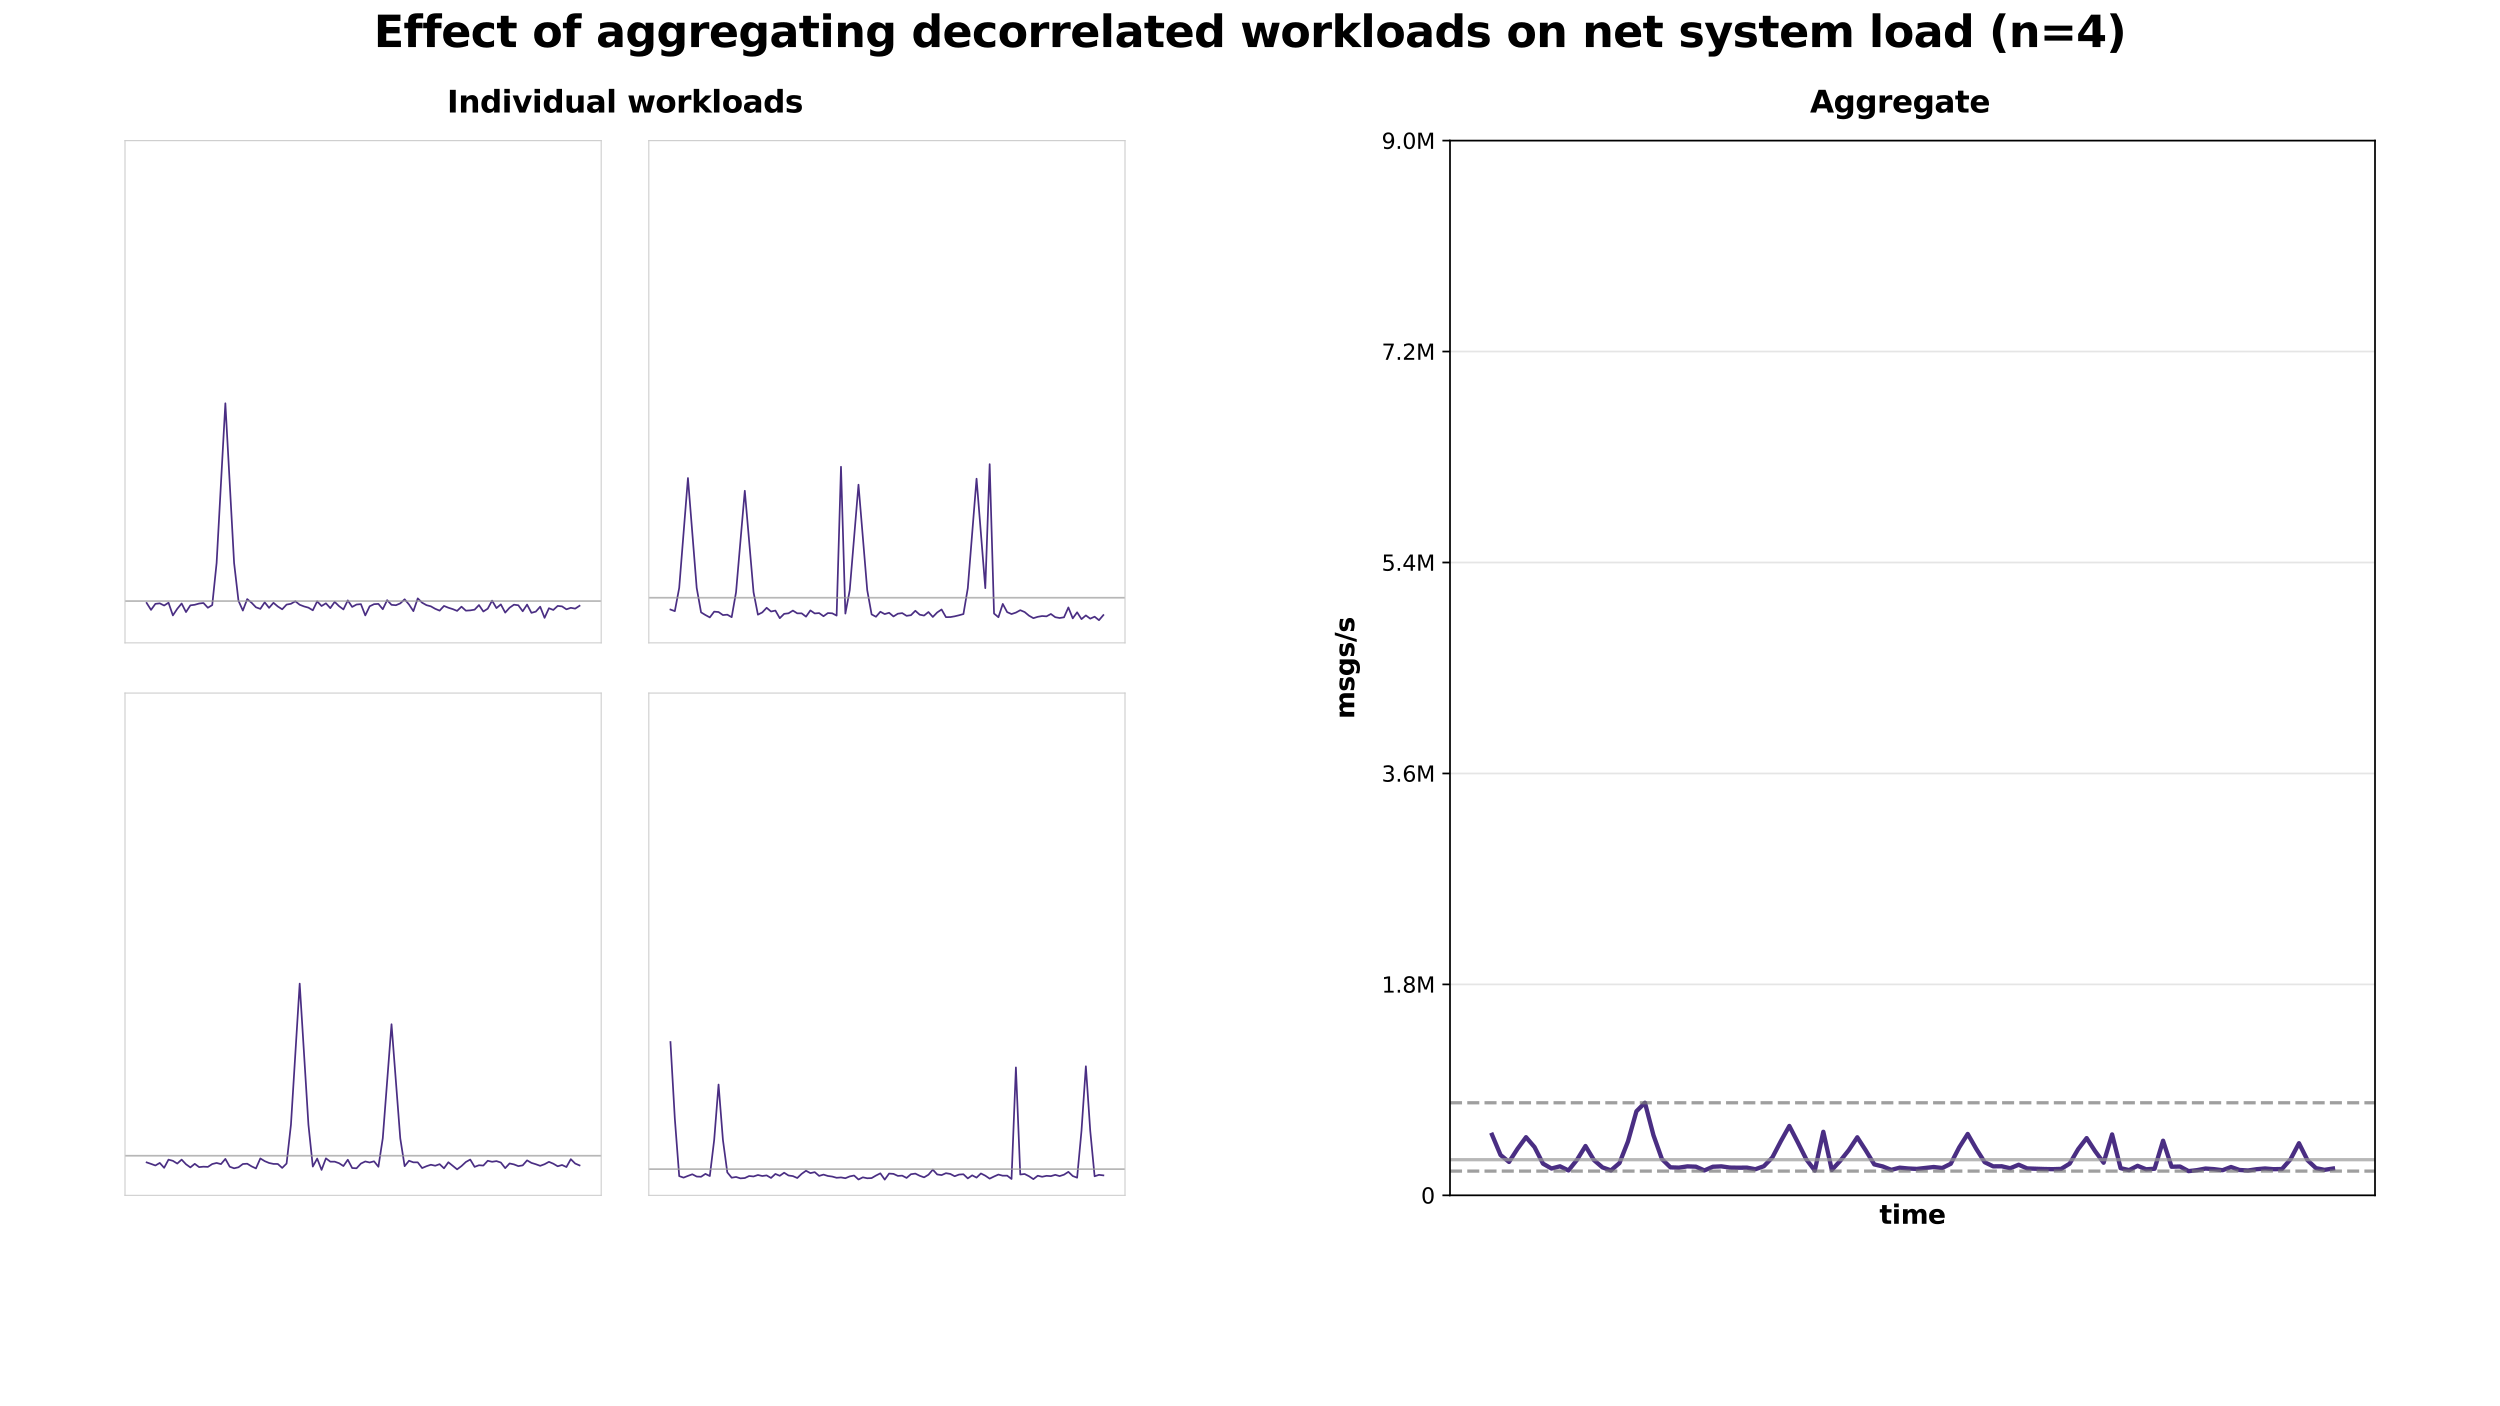 <?xml version="1.0" encoding="utf-8" standalone="no"?>
<!DOCTYPE svg PUBLIC "-//W3C//DTD SVG 1.1//EN"
  "http://www.w3.org/Graphics/SVG/1.1/DTD/svg11.dtd">
<svg xmlns:xlink="http://www.w3.org/1999/xlink" width="1152pt" height="648pt" viewBox="0 0 1152 648" xmlns="http://www.w3.org/2000/svg" version="1.1">
 <defs>
  <style type="text/css">*{stroke-linejoin: round; stroke-linecap: butt}</style>
 </defs>
 <g id="figure_1">
  <g id="patch_1">
   <path d="M 0 648 
L 1152 648 
L 1152 0 
L 0 0 
z
" style="fill: #ffffff"/>
  </g>
  <g id="axes_1">
   <g id="patch_2">
    <path d="M 57.6 296.229 
L 277.029 296.229 
L 277.029 64.8 
L 57.6 64.8 
z
" style="fill: #ffffff"/>
   </g>
   <g id="matplotlib.axis_1"/>
   <g id="matplotlib.axis_2"/>
   <g id="line2d_1">
    <path d="M 67.574 277.847 
L 69.589 281.034 
L 71.604 278.254 
L 73.619 278.019 
L 75.634 279.022 
L 77.649 277.729 
L 79.664 283.579 
L 81.679 280.548 
L 83.694 278.087 
L 85.709 282.039 
L 87.724 278.94 
L 89.739 278.678 
L 91.753 278.106 
L 93.768 277.867 
L 95.783 280.045 
L 97.798 278.823 
L 99.813 259.435 
L 101.828 222.642 
L 103.843 185.848 
L 105.858 222.642 
L 107.873 259.435 
L 109.888 276.824 
L 111.903 281.348 
L 113.918 276.065 
L 115.933 277.75 
L 117.948 279.842 
L 119.963 280.57 
L 121.978 277.538 
L 123.993 280.095 
L 126.008 277.765 
L 128.023 279.474 
L 130.038 280.765 
L 132.053 278.599 
L 134.068 278.227 
L 136.082 277.065 
L 138.097 278.67 
L 140.112 279.446 
L 142.127 280.008 
L 144.142 281.224 
L 146.157 277.111 
L 148.172 279.246 
L 150.187 278.006 
L 152.202 280.223 
L 154.217 277.345 
L 156.232 279.314 
L 158.247 280.814 
L 160.262 276.667 
L 162.277 279.667 
L 164.292 278.567 
L 166.307 278.377 
L 168.322 283.573 
L 170.337 279.38 
L 172.352 278.407 
L 174.367 278.27 
L 176.382 280.726 
L 178.397 276.552 
L 180.411 278.708 
L 182.426 278.887 
L 184.441 278.044 
L 186.456 276.158 
L 188.471 278.566 
L 190.486 281.613 
L 192.501 275.74 
L 194.516 277.725 
L 196.531 278.86 
L 198.546 279.401 
L 200.561 280.548 
L 202.576 281.377 
L 204.591 279.213 
L 206.606 280.035 
L 208.621 280.676 
L 210.636 281.495 
L 212.651 279.56 
L 214.666 281.389 
L 216.681 281.258 
L 218.696 280.93 
L 220.711 278.812 
L 222.726 281.778 
L 224.74 280.479 
L 226.755 276.777 
L 228.77 280.204 
L 230.785 278.508 
L 232.8 282.282 
L 234.815 280.038 
L 236.83 278.634 
L 238.845 278.91 
L 240.86 281.666 
L 242.875 278.598 
L 244.89 282.395 
L 246.905 281.833 
L 248.92 279.56 
L 250.935 284.703 
L 252.95 280.27 
L 254.965 281.062 
L 256.98 279.208 
L 258.995 279.422 
L 261.01 280.781 
L 263.025 280.079 
L 265.04 280.458 
L 267.055 279.139 
" clip-path="url(#p7510a9f391)" style="fill: none; stroke: #4a2e83; stroke-width: 0.8; stroke-linecap: square"/>
   </g>
   <g id="line2d_2">
    <path d="M 57.6 276.979 
L 277.029 276.979 
" clip-path="url(#p7510a9f391)" style="fill: none; stroke: #999999; stroke-opacity: 0.7; stroke-width: 0.8; stroke-linecap: square"/>
   </g>
   <g id="patch_3">
    <path d="M 57.6 296.229 
L 57.6 64.8 
" style="fill: none; stroke: #cccccc; stroke-width: 0.5; stroke-linejoin: miter; stroke-linecap: square"/>
   </g>
   <g id="patch_4">
    <path d="M 277.029 296.229 
L 277.029 64.8 
" style="fill: none; stroke: #cccccc; stroke-width: 0.5; stroke-linejoin: miter; stroke-linecap: square"/>
   </g>
   <g id="patch_5">
    <path d="M 57.6 296.229 
L 277.029 296.229 
" style="fill: none; stroke: #cccccc; stroke-width: 0.5; stroke-linejoin: miter; stroke-linecap: square"/>
   </g>
   <g id="patch_6">
    <path d="M 57.6 64.8 
L 277.029 64.8 
" style="fill: none; stroke: #cccccc; stroke-width: 0.5; stroke-linejoin: miter; stroke-linecap: square"/>
   </g>
  </g>
  <g id="axes_2">
   <g id="patch_7">
    <path d="M 298.971 296.229 
L 518.4 296.229 
L 518.4 64.8 
L 298.971 64.8 
z
" style="fill: #ffffff"/>
   </g>
   <g id="matplotlib.axis_3"/>
   <g id="matplotlib.axis_4"/>
   <g id="line2d_3">
    <path d="M 308.945 280.88 
L 310.96 281.616 
L 312.975 270.916 
L 314.99 245.604 
L 317.005 220.291 
L 319.02 245.604 
L 321.035 270.916 
L 323.05 282.176 
L 325.065 283.407 
L 327.08 284.498 
L 329.095 281.842 
L 331.11 282.023 
L 333.125 283.423 
L 335.14 283.244 
L 337.155 284.392 
L 339.17 272.874 
L 341.185 249.519 
L 343.2 226.164 
L 345.215 249.519 
L 347.23 272.874 
L 349.245 283.239 
L 351.26 282.197 
L 353.274 280.069 
L 355.289 281.785 
L 357.304 281.355 
L 359.319 284.859 
L 361.334 282.861 
L 363.349 282.608 
L 365.364 281.357 
L 367.379 282.629 
L 369.394 282.613 
L 371.409 284.152 
L 373.424 281.28 
L 375.439 282.675 
L 377.454 282.501 
L 379.469 283.952 
L 381.484 282.495 
L 383.499 282.61 
L 385.514 283.662 
L 387.529 215.101 
L 389.544 282.735 
L 391.559 271.936 
L 393.574 247.643 
L 395.589 223.35 
L 397.603 247.643 
L 399.618 271.936 
L 401.633 283.111 
L 403.648 284.201 
L 405.663 281.887 
L 407.678 282.974 
L 409.693 282.358 
L 411.708 284.055 
L 413.723 282.794 
L 415.738 282.517 
L 417.753 283.777 
L 419.768 283.475 
L 421.783 281.441 
L 423.798 283.241 
L 425.813 283.652 
L 427.828 282.021 
L 429.843 284.284 
L 431.858 282.218 
L 433.873 280.85 
L 435.888 284.37 
L 437.903 284.354 
L 439.918 283.998 
L 441.932 283.512 
L 443.947 282.955 
L 445.962 271.018 
L 447.977 245.808 
L 449.992 220.598 
L 452.007 245.808 
L 454.022 271.018 
L 456.037 213.897 
L 458.052 282.719 
L 460.067 284.414 
L 462.082 278.291 
L 464.097 282.066 
L 466.112 282.952 
L 468.127 282.277 
L 470.142 281.175 
L 472.157 282.032 
L 474.172 283.704 
L 476.187 284.854 
L 478.202 284.223 
L 480.217 283.869 
L 482.232 284.007 
L 484.247 282.926 
L 486.261 284.404 
L 488.276 284.775 
L 490.291 284.459 
L 492.306 279.913 
L 494.321 284.938 
L 496.336 282.155 
L 498.351 285.284 
L 500.366 283.589 
L 502.381 285.075 
L 504.396 284.166 
L 506.411 285.783 
L 508.426 283.431 
" clip-path="url(#p32a266d77d)" style="fill: none; stroke: #4a2e83; stroke-width: 0.8; stroke-linecap: square"/>
   </g>
   <g id="line2d_4">
    <path d="M 298.971 275.447 
L 518.4 275.447 
" clip-path="url(#p32a266d77d)" style="fill: none; stroke: #999999; stroke-opacity: 0.7; stroke-width: 0.8; stroke-linecap: square"/>
   </g>
   <g id="patch_8">
    <path d="M 298.971 296.229 
L 298.971 64.8 
" style="fill: none; stroke: #cccccc; stroke-width: 0.5; stroke-linejoin: miter; stroke-linecap: square"/>
   </g>
   <g id="patch_9">
    <path d="M 518.4 296.229 
L 518.4 64.8 
" style="fill: none; stroke: #cccccc; stroke-width: 0.5; stroke-linejoin: miter; stroke-linecap: square"/>
   </g>
   <g id="patch_10">
    <path d="M 298.971 296.229 
L 518.4 296.229 
" style="fill: none; stroke: #cccccc; stroke-width: 0.5; stroke-linejoin: miter; stroke-linecap: square"/>
   </g>
   <g id="patch_11">
    <path d="M 298.971 64.8 
L 518.4 64.8 
" style="fill: none; stroke: #cccccc; stroke-width: 0.5; stroke-linejoin: miter; stroke-linecap: square"/>
   </g>
  </g>
  <g id="axes_3">
   <g id="patch_12">
    <path d="M 57.6 550.8 
L 277.029 550.8 
L 277.029 319.371 
L 57.6 319.371 
z
" style="fill: #ffffff"/>
   </g>
   <g id="matplotlib.axis_5"/>
   <g id="matplotlib.axis_6"/>
   <g id="line2d_5">
    <path d="M 67.574 535.629 
L 69.589 536.319 
L 71.604 537.057 
L 73.619 535.877 
L 75.634 538.128 
L 77.649 534.362 
L 79.664 534.911 
L 81.679 536.174 
L 83.694 534.357 
L 85.709 536.49 
L 87.724 537.935 
L 89.739 536.293 
L 91.753 537.807 
L 93.768 537.602 
L 95.783 537.701 
L 97.798 536.389 
L 99.813 535.891 
L 101.828 536.422 
L 103.843 534.023 
L 105.858 537.611 
L 107.873 538.356 
L 109.888 537.878 
L 111.903 536.384 
L 113.918 536.237 
L 115.933 537.466 
L 117.948 538.403 
L 119.963 533.812 
L 121.978 535.051 
L 123.993 535.897 
L 126.008 536.329 
L 128.023 536.364 
L 130.038 538.173 
L 132.053 536.157 
L 134.068 518.287 
L 136.082 485.774 
L 138.097 453.261 
L 140.112 485.774 
L 142.127 518.287 
L 144.142 537.545 
L 146.157 533.886 
L 148.172 539.074 
L 150.187 533.766 
L 152.202 535.29 
L 154.217 535.286 
L 156.232 536.006 
L 158.247 537.308 
L 160.262 534.408 
L 162.277 538.219 
L 164.292 538.355 
L 166.307 536.169 
L 168.322 535.199 
L 170.337 535.678 
L 172.352 535.126 
L 174.367 537.64 
L 176.382 524.526 
L 178.397 498.252 
L 180.411 471.978 
L 182.426 498.252 
L 184.441 524.526 
L 186.456 537.376 
L 188.471 534.863 
L 190.486 535.607 
L 192.501 535.612 
L 194.516 538.24 
L 196.531 537.387 
L 198.546 536.709 
L 200.561 537.165 
L 202.576 536.445 
L 204.591 538.349 
L 206.606 535.573 
L 208.621 537.198 
L 210.636 538.833 
L 212.651 537.328 
L 214.666 535.445 
L 216.681 534.326 
L 218.696 537.692 
L 220.711 536.944 
L 222.726 537.085 
L 224.74 534.88 
L 226.755 535.351 
L 228.77 535.04 
L 230.785 535.691 
L 232.8 538.276 
L 234.815 536.115 
L 236.83 536.557 
L 238.845 537.343 
L 240.86 537.001 
L 242.875 534.688 
L 244.89 535.859 
L 246.905 536.479 
L 248.92 537.212 
L 250.935 536.465 
L 252.95 535.372 
L 254.965 536.231 
L 256.98 537.42 
L 258.995 536.827 
L 261.01 537.767 
L 263.025 534.155 
L 265.04 536.156 
L 267.055 537.018 
" clip-path="url(#p48e04f49b0)" style="fill: none; stroke: #4a2e83; stroke-width: 0.8; stroke-linecap: square"/>
   </g>
   <g id="line2d_6">
    <path d="M 57.6 532.574 
L 277.029 532.574 
" clip-path="url(#p48e04f49b0)" style="fill: none; stroke: #999999; stroke-opacity: 0.7; stroke-width: 0.8; stroke-linecap: square"/>
   </g>
   <g id="patch_13">
    <path d="M 57.6 550.8 
L 57.6 319.371 
" style="fill: none; stroke: #cccccc; stroke-width: 0.5; stroke-linejoin: miter; stroke-linecap: square"/>
   </g>
   <g id="patch_14">
    <path d="M 277.029 550.8 
L 277.029 319.371 
" style="fill: none; stroke: #cccccc; stroke-width: 0.5; stroke-linejoin: miter; stroke-linecap: square"/>
   </g>
   <g id="patch_15">
    <path d="M 57.6 550.8 
L 277.029 550.8 
" style="fill: none; stroke: #cccccc; stroke-width: 0.5; stroke-linejoin: miter; stroke-linecap: square"/>
   </g>
   <g id="patch_16">
    <path d="M 57.6 319.371 
L 277.029 319.371 
" style="fill: none; stroke: #cccccc; stroke-width: 0.5; stroke-linejoin: miter; stroke-linecap: square"/>
   </g>
  </g>
  <g id="axes_4">
   <g id="patch_17">
    <path d="M 298.971 550.8 
L 518.4 550.8 
L 518.4 319.371 
L 298.971 319.371 
z
" style="fill: #ffffff"/>
   </g>
   <g id="matplotlib.axis_7"/>
   <g id="matplotlib.axis_8"/>
   <g id="line2d_7">
    <path d="M 308.945 480.176 
L 310.96 515.488 
L 312.975 541.942 
L 314.99 542.648 
L 317.005 541.848 
L 319.02 541.106 
L 321.035 542.152 
L 323.05 542.246 
L 325.065 540.924 
L 327.08 541.912 
L 329.095 525.28 
L 331.11 499.761 
L 333.125 525.28 
L 335.14 540.228 
L 337.155 542.683 
L 339.17 542.347 
L 341.185 542.985 
L 343.2 542.841 
L 345.215 541.904 
L 347.23 542.114 
L 349.245 541.441 
L 351.26 541.903 
L 353.274 541.628 
L 355.289 542.791 
L 357.304 540.947 
L 359.319 541.807 
L 361.334 540.383 
L 363.349 541.667 
L 365.364 541.943 
L 367.379 542.834 
L 369.394 540.912 
L 371.409 539.48 
L 373.424 540.574 
L 375.439 540.121 
L 377.454 541.856 
L 379.469 541.254 
L 381.484 541.884 
L 383.499 542.163 
L 385.514 542.722 
L 387.529 542.556 
L 389.544 542.921 
L 391.559 542.088 
L 393.574 541.676 
L 395.589 543.519 
L 397.603 542.511 
L 399.618 542.941 
L 401.633 542.862 
L 403.648 541.692 
L 405.663 540.673 
L 407.678 543.561 
L 409.693 540.782 
L 411.708 540.921 
L 413.723 541.847 
L 415.738 541.737 
L 417.753 542.791 
L 419.768 541.079 
L 421.783 540.799 
L 423.798 541.796 
L 425.813 542.524 
L 427.828 541.317 
L 429.843 538.977 
L 431.858 541.18 
L 433.873 541.488 
L 435.888 540.606 
L 437.903 540.952 
L 439.918 542.01 
L 441.932 541.236 
L 443.947 541.101 
L 445.962 543.004 
L 447.977 541.594 
L 449.992 542.644 
L 452.007 540.732 
L 454.022 541.751 
L 456.037 543.115 
L 458.052 542.132 
L 460.067 541.234 
L 462.082 541.764 
L 464.097 541.73 
L 466.112 543.269 
L 468.127 491.88 
L 470.142 541.204 
L 472.157 540.98 
L 474.172 542.008 
L 476.187 543.341 
L 478.202 541.766 
L 480.217 542.258 
L 482.232 541.82 
L 484.247 541.969 
L 486.261 541.364 
L 488.276 541.948 
L 490.291 541.293 
L 492.306 539.983 
L 494.321 541.909 
L 496.336 542.679 
L 498.351 521.077 
L 500.366 491.354 
L 502.381 521.077 
L 504.396 542.021 
L 506.411 541.372 
L 508.426 541.61 
" clip-path="url(#p1dac3d213d)" style="fill: none; stroke: #4a2e83; stroke-width: 0.8; stroke-linecap: square"/>
   </g>
   <g id="line2d_8">
    <path d="M 298.971 538.722 
L 518.4 538.722 
" clip-path="url(#p1dac3d213d)" style="fill: none; stroke: #999999; stroke-opacity: 0.7; stroke-width: 0.8; stroke-linecap: square"/>
   </g>
   <g id="patch_18">
    <path d="M 298.971 550.8 
L 298.971 319.371 
" style="fill: none; stroke: #cccccc; stroke-width: 0.5; stroke-linejoin: miter; stroke-linecap: square"/>
   </g>
   <g id="patch_19">
    <path d="M 518.4 550.8 
L 518.4 319.371 
" style="fill: none; stroke: #cccccc; stroke-width: 0.5; stroke-linejoin: miter; stroke-linecap: square"/>
   </g>
   <g id="patch_20">
    <path d="M 298.971 550.8 
L 518.4 550.8 
" style="fill: none; stroke: #cccccc; stroke-width: 0.5; stroke-linejoin: miter; stroke-linecap: square"/>
   </g>
   <g id="patch_21">
    <path d="M 298.971 319.371 
L 518.4 319.371 
" style="fill: none; stroke: #cccccc; stroke-width: 0.5; stroke-linejoin: miter; stroke-linecap: square"/>
   </g>
  </g>
  <g id="axes_5">
   <g id="patch_22">
    <path d="M 668.16 550.8 
L 1094.4 550.8 
L 1094.4 64.8 
L 668.16 64.8 
z
" style="fill: #ffffff"/>
   </g>
   <g id="matplotlib.axis_9">
    <g id="text_1">
     <!-- time -->
     <g transform="translate(866.033 563.918) scale(0.12 -0.12)">
      <defs>
       <path id="DejaVuSans-Bold-74" d="M 1759 4494 
L 1759 3500 
L 2913 3500 
L 2913 2700 
L 1759 2700 
L 1759 1216 
Q 1759 972 1856 886 
Q 1953 800 2241 800 
L 2816 800 
L 2816 0 
L 1856 0 
Q 1194 0 917 276 
Q 641 553 641 1216 
L 641 2700 
L 84 2700 
L 84 3500 
L 641 3500 
L 641 4494 
L 1759 4494 
z
" transform="scale(0.016)"/>
       <path id="DejaVuSans-Bold-69" d="M 538 3500 
L 1656 3500 
L 1656 0 
L 538 0 
L 538 3500 
z
M 538 4863 
L 1656 4863 
L 1656 3950 
L 538 3950 
L 538 4863 
z
" transform="scale(0.016)"/>
       <path id="DejaVuSans-Bold-6d" d="M 3781 2919 
Q 3994 3244 4286 3414 
Q 4578 3584 4928 3584 
Q 5531 3584 5847 3212 
Q 6163 2841 6163 2131 
L 6163 0 
L 5038 0 
L 5038 1825 
Q 5041 1866 5042 1909 
Q 5044 1953 5044 2034 
Q 5044 2406 4934 2573 
Q 4825 2741 4581 2741 
Q 4263 2741 4089 2478 
Q 3916 2216 3909 1719 
L 3909 0 
L 2784 0 
L 2784 1825 
Q 2784 2406 2684 2573 
Q 2584 2741 2328 2741 
Q 2006 2741 1831 2477 
Q 1656 2213 1656 1722 
L 1656 0 
L 531 0 
L 531 3500 
L 1656 3500 
L 1656 2988 
Q 1863 3284 2130 3434 
Q 2397 3584 2719 3584 
Q 3081 3584 3359 3409 
Q 3638 3234 3781 2919 
z
" transform="scale(0.016)"/>
       <path id="DejaVuSans-Bold-65" d="M 4031 1759 
L 4031 1441 
L 1416 1441 
Q 1456 1047 1700 850 
Q 1944 653 2381 653 
Q 2734 653 3104 758 
Q 3475 863 3866 1075 
L 3866 213 
Q 3469 63 3072 -14 
Q 2675 -91 2278 -91 
Q 1328 -91 801 392 
Q 275 875 275 1747 
Q 275 2603 792 3093 
Q 1309 3584 2216 3584 
Q 3041 3584 3536 3087 
Q 4031 2591 4031 1759 
z
M 2881 2131 
Q 2881 2450 2695 2645 
Q 2509 2841 2209 2841 
Q 1884 2841 1681 2658 
Q 1478 2475 1428 2131 
L 2881 2131 
z
" transform="scale(0.016)"/>
      </defs>
      <use xlink:href="#DejaVuSans-Bold-74"/>
      <use xlink:href="#DejaVuSans-Bold-69" transform="translate(47.803 0)"/>
      <use xlink:href="#DejaVuSans-Bold-6d" transform="translate(82.08 0)"/>
      <use xlink:href="#DejaVuSans-Bold-65" transform="translate(186.279 0)"/>
     </g>
    </g>
   </g>
   <g id="matplotlib.axis_10">
    <g id="ytick_1">
     <g id="line2d_9">
      <path d="M 668.16 550.8 
L 1094.4 550.8 
" clip-path="url(#pe2b66697f1)" style="fill: none; stroke: #cccccc; stroke-opacity: 0.5; stroke-width: 0.8; stroke-linecap: square"/>
     </g>
     <g id="line2d_10">
      <defs>
       <path id="m1570827434" d="M 0 0 
L -3.5 0 
" style="stroke: #000000; stroke-width: 0.8"/>
      </defs>
      <g>
       <use xlink:href="#m1570827434" x="668.16" y="550.8" style="stroke: #000000; stroke-width: 0.8"/>
      </g>
     </g>
     <g id="text_2">
      <!-- 0 -->
      <g transform="translate(654.798 554.599) scale(0.1 -0.1)">
       <defs>
        <path id="DejaVuSans-30" d="M 2034 4250 
Q 1547 4250 1301 3770 
Q 1056 3291 1056 2328 
Q 1056 1369 1301 889 
Q 1547 409 2034 409 
Q 2525 409 2770 889 
Q 3016 1369 3016 2328 
Q 3016 3291 2770 3770 
Q 2525 4250 2034 4250 
z
M 2034 4750 
Q 2819 4750 3233 4129 
Q 3647 3509 3647 2328 
Q 3647 1150 3233 529 
Q 2819 -91 2034 -91 
Q 1250 -91 836 529 
Q 422 1150 422 2328 
Q 422 3509 836 4129 
Q 1250 4750 2034 4750 
z
" transform="scale(0.016)"/>
       </defs>
       <use xlink:href="#DejaVuSans-30"/>
      </g>
     </g>
    </g>
    <g id="ytick_2">
     <g id="line2d_11">
      <path d="M 668.16 453.6 
L 1094.4 453.6 
" clip-path="url(#pe2b66697f1)" style="fill: none; stroke: #cccccc; stroke-opacity: 0.5; stroke-width: 0.8; stroke-linecap: square"/>
     </g>
     <g id="line2d_12">
      <g>
       <use xlink:href="#m1570827434" x="668.16" y="453.6" style="stroke: #000000; stroke-width: 0.8"/>
      </g>
     </g>
     <g id="text_3">
      <!-- 1.8M -->
      <g transform="translate(636.629 457.399) scale(0.1 -0.1)">
       <defs>
        <path id="DejaVuSans-31" d="M 794 531 
L 1825 531 
L 1825 4091 
L 703 3866 
L 703 4441 
L 1819 4666 
L 2450 4666 
L 2450 531 
L 3481 531 
L 3481 0 
L 794 0 
L 794 531 
z
" transform="scale(0.016)"/>
        <path id="DejaVuSans-2e" d="M 684 794 
L 1344 794 
L 1344 0 
L 684 0 
L 684 794 
z
" transform="scale(0.016)"/>
        <path id="DejaVuSans-38" d="M 2034 2216 
Q 1584 2216 1326 1975 
Q 1069 1734 1069 1313 
Q 1069 891 1326 650 
Q 1584 409 2034 409 
Q 2484 409 2743 651 
Q 3003 894 3003 1313 
Q 3003 1734 2745 1975 
Q 2488 2216 2034 2216 
z
M 1403 2484 
Q 997 2584 770 2862 
Q 544 3141 544 3541 
Q 544 4100 942 4425 
Q 1341 4750 2034 4750 
Q 2731 4750 3128 4425 
Q 3525 4100 3525 3541 
Q 3525 3141 3298 2862 
Q 3072 2584 2669 2484 
Q 3125 2378 3379 2068 
Q 3634 1759 3634 1313 
Q 3634 634 3220 271 
Q 2806 -91 2034 -91 
Q 1263 -91 848 271 
Q 434 634 434 1313 
Q 434 1759 690 2068 
Q 947 2378 1403 2484 
z
M 1172 3481 
Q 1172 3119 1398 2916 
Q 1625 2713 2034 2713 
Q 2441 2713 2670 2916 
Q 2900 3119 2900 3481 
Q 2900 3844 2670 4047 
Q 2441 4250 2034 4250 
Q 1625 4250 1398 4047 
Q 1172 3844 1172 3481 
z
" transform="scale(0.016)"/>
        <path id="DejaVuSans-4d" d="M 628 4666 
L 1569 4666 
L 2759 1491 
L 3956 4666 
L 4897 4666 
L 4897 0 
L 4281 0 
L 4281 4097 
L 3078 897 
L 2444 897 
L 1241 4097 
L 1241 0 
L 628 0 
L 628 4666 
z
" transform="scale(0.016)"/>
       </defs>
       <use xlink:href="#DejaVuSans-31"/>
       <use xlink:href="#DejaVuSans-2e" transform="translate(63.623 0)"/>
       <use xlink:href="#DejaVuSans-38" transform="translate(95.41 0)"/>
       <use xlink:href="#DejaVuSans-4d" transform="translate(159.033 0)"/>
      </g>
     </g>
    </g>
    <g id="ytick_3">
     <g id="line2d_13">
      <path d="M 668.16 356.4 
L 1094.4 356.4 
" clip-path="url(#pe2b66697f1)" style="fill: none; stroke: #cccccc; stroke-opacity: 0.5; stroke-width: 0.8; stroke-linecap: square"/>
     </g>
     <g id="line2d_14">
      <g>
       <use xlink:href="#m1570827434" x="668.16" y="356.4" style="stroke: #000000; stroke-width: 0.8"/>
      </g>
     </g>
     <g id="text_4">
      <!-- 3.6M -->
      <g transform="translate(636.629 360.199) scale(0.1 -0.1)">
       <defs>
        <path id="DejaVuSans-33" d="M 2597 2516 
Q 3050 2419 3304 2112 
Q 3559 1806 3559 1356 
Q 3559 666 3084 287 
Q 2609 -91 1734 -91 
Q 1441 -91 1130 -33 
Q 819 25 488 141 
L 488 750 
Q 750 597 1062 519 
Q 1375 441 1716 441 
Q 2309 441 2620 675 
Q 2931 909 2931 1356 
Q 2931 1769 2642 2001 
Q 2353 2234 1838 2234 
L 1294 2234 
L 1294 2753 
L 1863 2753 
Q 2328 2753 2575 2939 
Q 2822 3125 2822 3475 
Q 2822 3834 2567 4026 
Q 2313 4219 1838 4219 
Q 1578 4219 1281 4162 
Q 984 4106 628 3988 
L 628 4550 
Q 988 4650 1302 4700 
Q 1616 4750 1894 4750 
Q 2613 4750 3031 4423 
Q 3450 4097 3450 3541 
Q 3450 3153 3228 2886 
Q 3006 2619 2597 2516 
z
" transform="scale(0.016)"/>
        <path id="DejaVuSans-36" d="M 2113 2584 
Q 1688 2584 1439 2293 
Q 1191 2003 1191 1497 
Q 1191 994 1439 701 
Q 1688 409 2113 409 
Q 2538 409 2786 701 
Q 3034 994 3034 1497 
Q 3034 2003 2786 2293 
Q 2538 2584 2113 2584 
z
M 3366 4563 
L 3366 3988 
Q 3128 4100 2886 4159 
Q 2644 4219 2406 4219 
Q 1781 4219 1451 3797 
Q 1122 3375 1075 2522 
Q 1259 2794 1537 2939 
Q 1816 3084 2150 3084 
Q 2853 3084 3261 2657 
Q 3669 2231 3669 1497 
Q 3669 778 3244 343 
Q 2819 -91 2113 -91 
Q 1303 -91 875 529 
Q 447 1150 447 2328 
Q 447 3434 972 4092 
Q 1497 4750 2381 4750 
Q 2619 4750 2861 4703 
Q 3103 4656 3366 4563 
z
" transform="scale(0.016)"/>
       </defs>
       <use xlink:href="#DejaVuSans-33"/>
       <use xlink:href="#DejaVuSans-2e" transform="translate(63.623 0)"/>
       <use xlink:href="#DejaVuSans-36" transform="translate(95.41 0)"/>
       <use xlink:href="#DejaVuSans-4d" transform="translate(159.033 0)"/>
      </g>
     </g>
    </g>
    <g id="ytick_4">
     <g id="line2d_15">
      <path d="M 668.16 259.2 
L 1094.4 259.2 
" clip-path="url(#pe2b66697f1)" style="fill: none; stroke: #cccccc; stroke-opacity: 0.5; stroke-width: 0.8; stroke-linecap: square"/>
     </g>
     <g id="line2d_16">
      <g>
       <use xlink:href="#m1570827434" x="668.16" y="259.2" style="stroke: #000000; stroke-width: 0.8"/>
      </g>
     </g>
     <g id="text_5">
      <!-- 5.4M -->
      <g transform="translate(636.629 262.999) scale(0.1 -0.1)">
       <defs>
        <path id="DejaVuSans-35" d="M 691 4666 
L 3169 4666 
L 3169 4134 
L 1269 4134 
L 1269 2991 
Q 1406 3038 1543 3061 
Q 1681 3084 1819 3084 
Q 2600 3084 3056 2656 
Q 3513 2228 3513 1497 
Q 3513 744 3044 326 
Q 2575 -91 1722 -91 
Q 1428 -91 1123 -41 
Q 819 9 494 109 
L 494 744 
Q 775 591 1075 516 
Q 1375 441 1709 441 
Q 2250 441 2565 725 
Q 2881 1009 2881 1497 
Q 2881 1984 2565 2268 
Q 2250 2553 1709 2553 
Q 1456 2553 1204 2497 
Q 953 2441 691 2322 
L 691 4666 
z
" transform="scale(0.016)"/>
        <path id="DejaVuSans-34" d="M 2419 4116 
L 825 1625 
L 2419 1625 
L 2419 4116 
z
M 2253 4666 
L 3047 4666 
L 3047 1625 
L 3713 1625 
L 3713 1100 
L 3047 1100 
L 3047 0 
L 2419 0 
L 2419 1100 
L 313 1100 
L 313 1709 
L 2253 4666 
z
" transform="scale(0.016)"/>
       </defs>
       <use xlink:href="#DejaVuSans-35"/>
       <use xlink:href="#DejaVuSans-2e" transform="translate(63.623 0)"/>
       <use xlink:href="#DejaVuSans-34" transform="translate(95.41 0)"/>
       <use xlink:href="#DejaVuSans-4d" transform="translate(159.033 0)"/>
      </g>
     </g>
    </g>
    <g id="ytick_5">
     <g id="line2d_17">
      <path d="M 668.16 162 
L 1094.4 162 
" clip-path="url(#pe2b66697f1)" style="fill: none; stroke: #cccccc; stroke-opacity: 0.5; stroke-width: 0.8; stroke-linecap: square"/>
     </g>
     <g id="line2d_18">
      <g>
       <use xlink:href="#m1570827434" x="668.16" y="162" style="stroke: #000000; stroke-width: 0.8"/>
      </g>
     </g>
     <g id="text_6">
      <!-- 7.2M -->
      <g transform="translate(636.629 165.799) scale(0.1 -0.1)">
       <defs>
        <path id="DejaVuSans-37" d="M 525 4666 
L 3525 4666 
L 3525 4397 
L 1831 0 
L 1172 0 
L 2766 4134 
L 525 4134 
L 525 4666 
z
" transform="scale(0.016)"/>
        <path id="DejaVuSans-32" d="M 1228 531 
L 3431 531 
L 3431 0 
L 469 0 
L 469 531 
Q 828 903 1448 1529 
Q 2069 2156 2228 2338 
Q 2531 2678 2651 2914 
Q 2772 3150 2772 3378 
Q 2772 3750 2511 3984 
Q 2250 4219 1831 4219 
Q 1534 4219 1204 4116 
Q 875 4013 500 3803 
L 500 4441 
Q 881 4594 1212 4672 
Q 1544 4750 1819 4750 
Q 2544 4750 2975 4387 
Q 3406 4025 3406 3419 
Q 3406 3131 3298 2873 
Q 3191 2616 2906 2266 
Q 2828 2175 2409 1742 
Q 1991 1309 1228 531 
z
" transform="scale(0.016)"/>
       </defs>
       <use xlink:href="#DejaVuSans-37"/>
       <use xlink:href="#DejaVuSans-2e" transform="translate(63.623 0)"/>
       <use xlink:href="#DejaVuSans-32" transform="translate(95.41 0)"/>
       <use xlink:href="#DejaVuSans-4d" transform="translate(159.033 0)"/>
      </g>
     </g>
    </g>
    <g id="ytick_6">
     <g id="line2d_19">
      <path d="M 668.16 64.8 
L 1094.4 64.8 
" clip-path="url(#pe2b66697f1)" style="fill: none; stroke: #cccccc; stroke-opacity: 0.5; stroke-width: 0.8; stroke-linecap: square"/>
     </g>
     <g id="line2d_20">
      <g>
       <use xlink:href="#m1570827434" x="668.16" y="64.8" style="stroke: #000000; stroke-width: 0.8"/>
      </g>
     </g>
     <g id="text_7">
      <!-- 9.0M -->
      <g transform="translate(636.629 68.599) scale(0.1 -0.1)">
       <defs>
        <path id="DejaVuSans-39" d="M 703 97 
L 703 672 
Q 941 559 1184 500 
Q 1428 441 1663 441 
Q 2288 441 2617 861 
Q 2947 1281 2994 2138 
Q 2813 1869 2534 1725 
Q 2256 1581 1919 1581 
Q 1219 1581 811 2004 
Q 403 2428 403 3163 
Q 403 3881 828 4315 
Q 1253 4750 1959 4750 
Q 2769 4750 3195 4129 
Q 3622 3509 3622 2328 
Q 3622 1225 3098 567 
Q 2575 -91 1691 -91 
Q 1453 -91 1209 -44 
Q 966 3 703 97 
z
M 1959 2075 
Q 2384 2075 2632 2365 
Q 2881 2656 2881 3163 
Q 2881 3666 2632 3958 
Q 2384 4250 1959 4250 
Q 1534 4250 1286 3958 
Q 1038 3666 1038 3163 
Q 1038 2656 1286 2365 
Q 1534 2075 1959 2075 
z
" transform="scale(0.016)"/>
       </defs>
       <use xlink:href="#DejaVuSans-39"/>
       <use xlink:href="#DejaVuSans-2e" transform="translate(63.623 0)"/>
       <use xlink:href="#DejaVuSans-30" transform="translate(95.41 0)"/>
       <use xlink:href="#DejaVuSans-4d" transform="translate(159.033 0)"/>
      </g>
     </g>
    </g>
    <g id="text_8">
     <!-- msgs/s -->
     <g transform="translate(624.039 331.252) rotate(-90) scale(0.12 -0.12)">
      <defs>
       <path id="DejaVuSans-Bold-73" d="M 3272 3391 
L 3272 2541 
Q 2913 2691 2578 2766 
Q 2244 2841 1947 2841 
Q 1628 2841 1473 2761 
Q 1319 2681 1319 2516 
Q 1319 2381 1436 2309 
Q 1553 2238 1856 2203 
L 2053 2175 
Q 2913 2066 3209 1816 
Q 3506 1566 3506 1031 
Q 3506 472 3093 190 
Q 2681 -91 1863 -91 
Q 1516 -91 1145 -36 
Q 775 19 384 128 
L 384 978 
Q 719 816 1070 734 
Q 1422 653 1784 653 
Q 2113 653 2278 743 
Q 2444 834 2444 1013 
Q 2444 1163 2330 1236 
Q 2216 1309 1875 1350 
L 1678 1375 
Q 931 1469 631 1722 
Q 331 1975 331 2491 
Q 331 3047 712 3315 
Q 1094 3584 1881 3584 
Q 2191 3584 2531 3537 
Q 2872 3491 3272 3391 
z
" transform="scale(0.016)"/>
       <path id="DejaVuSans-Bold-67" d="M 2919 594 
Q 2688 288 2409 144 
Q 2131 0 1766 0 
Q 1125 0 706 504 
Q 288 1009 288 1791 
Q 288 2575 706 3076 
Q 1125 3578 1766 3578 
Q 2131 3578 2409 3434 
Q 2688 3291 2919 2981 
L 2919 3500 
L 4044 3500 
L 4044 353 
Q 4044 -491 3511 -936 
Q 2978 -1381 1966 -1381 
Q 1638 -1381 1331 -1331 
Q 1025 -1281 716 -1178 
L 716 -306 
Q 1009 -475 1290 -558 
Q 1572 -641 1856 -641 
Q 2406 -641 2662 -400 
Q 2919 -159 2919 353 
L 2919 594 
z
M 2181 2772 
Q 1834 2772 1640 2515 
Q 1447 2259 1447 1791 
Q 1447 1309 1634 1061 
Q 1822 813 2181 813 
Q 2531 813 2725 1069 
Q 2919 1325 2919 1791 
Q 2919 2259 2725 2515 
Q 2531 2772 2181 2772 
z
" transform="scale(0.016)"/>
       <path id="DejaVuSans-Bold-2f" d="M 1644 4666 
L 2338 4666 
L 691 -594 
L 0 -594 
L 1644 4666 
z
" transform="scale(0.016)"/>
      </defs>
      <use xlink:href="#DejaVuSans-Bold-6d"/>
      <use xlink:href="#DejaVuSans-Bold-73" transform="translate(104.199 0)"/>
      <use xlink:href="#DejaVuSans-Bold-67" transform="translate(163.721 0)"/>
      <use xlink:href="#DejaVuSans-Bold-73" transform="translate(235.303 0)"/>
      <use xlink:href="#DejaVuSans-Bold-2f" transform="translate(294.824 0)"/>
      <use xlink:href="#DejaVuSans-Bold-73" transform="translate(331.348 0)"/>
     </g>
    </g>
   </g>
   <g id="line2d_21">
    <path d="M 687.535 522.911 
L 691.449 532.227 
L 695.363 535.426 
L 699.277 529.355 
L 703.191 524.021 
L 707.105 528.573 
L 711.019 536.217 
L 714.933 538.454 
L 718.847 537.434 
L 722.761 539.339 
L 726.675 534.453 
L 730.589 528.096 
L 734.503 534.597 
L 738.417 537.939 
L 742.331 539.311 
L 746.245 535.954 
L 750.159 526.014 
L 754.073 512.069 
L 757.987 508.155 
L 761.901 523.076 
L 765.816 534.097 
L 769.73 537.907 
L 773.644 538.054 
L 777.558 537.458 
L 781.472 537.608 
L 785.386 539.332 
L 789.3 537.633 
L 793.214 537.455 
L 797.128 538.021 
L 801.042 538.083 
L 804.956 538.038 
L 808.87 538.786 
L 812.784 537.396 
L 816.698 533.359 
L 820.612 525.866 
L 824.526 518.852 
L 828.44 526.426 
L 832.354 534.236 
L 836.268 539.389 
L 840.182 521.539 
L 844.097 539.114 
L 848.011 534.872 
L 851.925 529.981 
L 855.839 524.07 
L 859.753 530.131 
L 863.667 536.553 
L 867.581 537.498 
L 871.495 539.068 
L 875.409 538.066 
L 879.323 538.439 
L 883.237 538.633 
L 887.151 538.195 
L 891.065 537.761 
L 894.979 538.225 
L 898.893 536.278 
L 902.807 528.703 
L 906.721 522.536 
L 910.635 529.361 
L 914.549 535.561 
L 918.463 537.457 
L 922.378 537.414 
L 926.292 538.331 
L 930.206 536.714 
L 934.12 538.406 
L 938.034 538.549 
L 941.948 538.681 
L 945.862 538.761 
L 949.776 538.625 
L 953.69 536.223 
L 957.604 529.556 
L 961.518 524.447 
L 965.432 530.456 
L 969.346 535.773 
L 973.26 522.751 
L 977.174 538.288 
L 981.088 539.183 
L 985.002 537.209 
L 988.916 538.807 
L 992.83 538.555 
L 996.744 525.653 
L 1000.659 537.632 
L 1004.573 537.536 
L 1008.487 539.65 
L 1012.401 539.201 
L 1016.315 538.462 
L 1020.229 538.742 
L 1024.143 539.235 
L 1028.057 537.762 
L 1031.971 539.125 
L 1035.885 539.362 
L 1039.799 538.776 
L 1043.713 538.435 
L 1047.627 538.767 
L 1051.541 538.683 
L 1055.455 534.217 
L 1059.369 526.798 
L 1063.283 534.617 
L 1067.197 538.285 
L 1071.111 539.066 
L 1075.025 538.466 
" clip-path="url(#pe2b66697f1)" style="fill: none; stroke: #4a2e83; stroke-width: 2; stroke-linecap: square"/>
   </g>
   <g id="line2d_22">
    <path d="M 668.16 539.65 
L 1094.4 539.65 
" clip-path="url(#pe2b66697f1)" style="fill: none; stroke-dasharray: 5.55,2.4; stroke-dashoffset: 0; stroke: #777777; stroke-opacity: 0.7; stroke-width: 1.5"/>
   </g>
   <g id="line2d_23">
    <path d="M 668.16 508.155 
L 1094.4 508.155 
" clip-path="url(#pe2b66697f1)" style="fill: none; stroke-dasharray: 5.55,2.4; stroke-dashoffset: 0; stroke: #777777; stroke-opacity: 0.7; stroke-width: 1.5"/>
   </g>
   <g id="line2d_24">
    <path d="M 668.16 534.389 
L 1094.4 534.389 
" clip-path="url(#pe2b66697f1)" style="fill: none; stroke: #999999; stroke-opacity: 0.7; stroke-width: 1.5; stroke-linecap: square"/>
   </g>
   <g id="patch_23">
    <path d="M 668.16 550.8 
L 668.16 64.8 
" style="fill: none; stroke: #000000; stroke-width: 0.8; stroke-linejoin: miter; stroke-linecap: square"/>
   </g>
   <g id="patch_24">
    <path d="M 1094.4 550.8 
L 1094.4 64.8 
" style="fill: none; stroke: #000000; stroke-width: 0.8; stroke-linejoin: miter; stroke-linecap: square"/>
   </g>
   <g id="patch_25">
    <path d="M 668.16 550.8 
L 1094.4 550.8 
" style="fill: none; stroke: #000000; stroke-width: 0.8; stroke-linejoin: miter; stroke-linecap: square"/>
   </g>
   <g id="patch_26">
    <path d="M 668.16 64.8 
L 1094.4 64.8 
" style="fill: none; stroke: #000000; stroke-width: 0.8; stroke-linejoin: miter; stroke-linecap: square"/>
   </g>
  </g>
  <g id="text_9">
   <!-- Effect of aggregating decorrelated workloads on net system load (n=4) -->
   <g transform="translate(172.253 21.677) scale(0.2 -0.2)">
    <defs>
     <path id="DejaVuSans-Bold-45" d="M 588 4666 
L 3834 4666 
L 3834 3756 
L 1791 3756 
L 1791 2888 
L 3713 2888 
L 3713 1978 
L 1791 1978 
L 1791 909 
L 3903 909 
L 3903 0 
L 588 0 
L 588 4666 
z
" transform="scale(0.016)"/>
     <path id="DejaVuSans-Bold-66" d="M 2841 4863 
L 2841 4128 
L 2222 4128 
Q 1984 4128 1890 4042 
Q 1797 3956 1797 3744 
L 1797 3500 
L 2753 3500 
L 2753 2700 
L 1797 2700 
L 1797 0 
L 678 0 
L 678 2700 
L 122 2700 
L 122 3500 
L 678 3500 
L 678 3744 
Q 678 4316 997 4589 
Q 1316 4863 1984 4863 
L 2841 4863 
z
" transform="scale(0.016)"/>
     <path id="DejaVuSans-Bold-63" d="M 3366 3391 
L 3366 2478 
Q 3138 2634 2908 2709 
Q 2678 2784 2431 2784 
Q 1963 2784 1702 2511 
Q 1441 2238 1441 1747 
Q 1441 1256 1702 982 
Q 1963 709 2431 709 
Q 2694 709 2930 787 
Q 3166 866 3366 1019 
L 3366 103 
Q 3103 6 2833 -42 
Q 2563 -91 2291 -91 
Q 1344 -91 809 395 
Q 275 881 275 1747 
Q 275 2613 809 3098 
Q 1344 3584 2291 3584 
Q 2566 3584 2833 3536 
Q 3100 3488 3366 3391 
z
" transform="scale(0.016)"/>
     <path id="DejaVuSans-Bold-20" transform="scale(0.016)"/>
     <path id="DejaVuSans-Bold-6f" d="M 2203 2784 
Q 1831 2784 1636 2517 
Q 1441 2250 1441 1747 
Q 1441 1244 1636 976 
Q 1831 709 2203 709 
Q 2569 709 2762 976 
Q 2956 1244 2956 1747 
Q 2956 2250 2762 2517 
Q 2569 2784 2203 2784 
z
M 2203 3584 
Q 3106 3584 3614 3096 
Q 4122 2609 4122 1747 
Q 4122 884 3614 396 
Q 3106 -91 2203 -91 
Q 1297 -91 786 396 
Q 275 884 275 1747 
Q 275 2609 786 3096 
Q 1297 3584 2203 3584 
z
" transform="scale(0.016)"/>
     <path id="DejaVuSans-Bold-61" d="M 2106 1575 
Q 1756 1575 1579 1456 
Q 1403 1338 1403 1106 
Q 1403 894 1545 773 
Q 1688 653 1941 653 
Q 2256 653 2472 879 
Q 2688 1106 2688 1447 
L 2688 1575 
L 2106 1575 
z
M 3816 1997 
L 3816 0 
L 2688 0 
L 2688 519 
Q 2463 200 2181 54 
Q 1900 -91 1497 -91 
Q 953 -91 614 226 
Q 275 544 275 1050 
Q 275 1666 698 1953 
Q 1122 2241 2028 2241 
L 2688 2241 
L 2688 2328 
Q 2688 2594 2478 2717 
Q 2269 2841 1825 2841 
Q 1466 2841 1156 2769 
Q 847 2697 581 2553 
L 581 3406 
Q 941 3494 1303 3539 
Q 1666 3584 2028 3584 
Q 2975 3584 3395 3211 
Q 3816 2838 3816 1997 
z
" transform="scale(0.016)"/>
     <path id="DejaVuSans-Bold-72" d="M 3138 2547 
Q 2991 2616 2845 2648 
Q 2700 2681 2553 2681 
Q 2122 2681 1889 2404 
Q 1656 2128 1656 1613 
L 1656 0 
L 538 0 
L 538 3500 
L 1656 3500 
L 1656 2925 
Q 1872 3269 2151 3426 
Q 2431 3584 2822 3584 
Q 2878 3584 2943 3579 
Q 3009 3575 3134 3559 
L 3138 2547 
z
" transform="scale(0.016)"/>
     <path id="DejaVuSans-Bold-6e" d="M 4056 2131 
L 4056 0 
L 2931 0 
L 2931 347 
L 2931 1631 
Q 2931 2084 2911 2256 
Q 2891 2428 2841 2509 
Q 2775 2619 2662 2680 
Q 2550 2741 2406 2741 
Q 2056 2741 1856 2470 
Q 1656 2200 1656 1722 
L 1656 0 
L 538 0 
L 538 3500 
L 1656 3500 
L 1656 2988 
Q 1909 3294 2193 3439 
Q 2478 3584 2822 3584 
Q 3428 3584 3742 3212 
Q 4056 2841 4056 2131 
z
" transform="scale(0.016)"/>
     <path id="DejaVuSans-Bold-64" d="M 2919 2988 
L 2919 4863 
L 4044 4863 
L 4044 0 
L 2919 0 
L 2919 506 
Q 2688 197 2409 53 
Q 2131 -91 1766 -91 
Q 1119 -91 703 423 
Q 288 938 288 1747 
Q 288 2556 703 3070 
Q 1119 3584 1766 3584 
Q 2128 3584 2408 3439 
Q 2688 3294 2919 2988 
z
M 2181 722 
Q 2541 722 2730 984 
Q 2919 1247 2919 1747 
Q 2919 2247 2730 2509 
Q 2541 2772 2181 2772 
Q 1825 2772 1636 2509 
Q 1447 2247 1447 1747 
Q 1447 1247 1636 984 
Q 1825 722 2181 722 
z
" transform="scale(0.016)"/>
     <path id="DejaVuSans-Bold-6c" d="M 538 4863 
L 1656 4863 
L 1656 0 
L 538 0 
L 538 4863 
z
" transform="scale(0.016)"/>
     <path id="DejaVuSans-Bold-77" d="M 225 3500 
L 1313 3500 
L 1900 1088 
L 2491 3500 
L 3425 3500 
L 4013 1113 
L 4603 3500 
L 5691 3500 
L 4769 0 
L 3547 0 
L 2956 2406 
L 2369 0 
L 1147 0 
L 225 3500 
z
" transform="scale(0.016)"/>
     <path id="DejaVuSans-Bold-6b" d="M 538 4863 
L 1656 4863 
L 1656 2216 
L 2944 3500 
L 4244 3500 
L 2534 1894 
L 4378 0 
L 3022 0 
L 1656 1459 
L 1656 0 
L 538 0 
L 538 4863 
z
" transform="scale(0.016)"/>
     <path id="DejaVuSans-Bold-79" d="M 78 3500 
L 1197 3500 
L 2138 1125 
L 2938 3500 
L 4056 3500 
L 2584 -331 
Q 2363 -916 2067 -1148 
Q 1772 -1381 1288 -1381 
L 641 -1381 
L 641 -647 
L 991 -647 
Q 1275 -647 1404 -556 
Q 1534 -466 1606 -231 
L 1638 -134 
L 78 3500 
z
" transform="scale(0.016)"/>
     <path id="DejaVuSans-Bold-28" d="M 2413 -844 
L 1484 -844 
Q 1006 -72 778 623 
Q 550 1319 550 2003 
Q 550 2688 779 3389 
Q 1009 4091 1484 4856 
L 2413 4856 
Q 2013 4116 1813 3408 
Q 1613 2700 1613 2009 
Q 1613 1319 1811 609 
Q 2009 -100 2413 -844 
z
" transform="scale(0.016)"/>
     <path id="DejaVuSans-Bold-3d" d="M 678 3084 
L 4684 3084 
L 4684 2350 
L 678 2350 
L 678 3084 
z
M 678 1663 
L 4684 1663 
L 4684 922 
L 678 922 
L 678 1663 
z
" transform="scale(0.016)"/>
     <path id="DejaVuSans-Bold-34" d="M 2356 3675 
L 1038 1722 
L 2356 1722 
L 2356 3675 
z
M 2156 4666 
L 3494 4666 
L 3494 1722 
L 4159 1722 
L 4159 850 
L 3494 850 
L 3494 0 
L 2356 0 
L 2356 850 
L 288 850 
L 288 1881 
L 2156 4666 
z
" transform="scale(0.016)"/>
     <path id="DejaVuSans-Bold-29" d="M 513 -844 
Q 913 -100 1113 609 
Q 1313 1319 1313 2009 
Q 1313 2700 1113 3408 
Q 913 4116 513 4856 
L 1441 4856 
Q 1916 4091 2145 3389 
Q 2375 2688 2375 2003 
Q 2375 1319 2147 623 
Q 1919 -72 1441 -844 
L 513 -844 
z
" transform="scale(0.016)"/>
    </defs>
    <use xlink:href="#DejaVuSans-Bold-45"/>
    <use xlink:href="#DejaVuSans-Bold-66" transform="translate(68.311 0)"/>
    <use xlink:href="#DejaVuSans-Bold-66" transform="translate(111.816 0)"/>
    <use xlink:href="#DejaVuSans-Bold-65" transform="translate(155.322 0)"/>
    <use xlink:href="#DejaVuSans-Bold-63" transform="translate(223.145 0)"/>
    <use xlink:href="#DejaVuSans-Bold-74" transform="translate(282.422 0)"/>
    <use xlink:href="#DejaVuSans-Bold-20" transform="translate(330.225 0)"/>
    <use xlink:href="#DejaVuSans-Bold-6f" transform="translate(365.039 0)"/>
    <use xlink:href="#DejaVuSans-Bold-66" transform="translate(433.74 0)"/>
    <use xlink:href="#DejaVuSans-Bold-20" transform="translate(477.246 0)"/>
    <use xlink:href="#DejaVuSans-Bold-61" transform="translate(512.061 0)"/>
    <use xlink:href="#DejaVuSans-Bold-67" transform="translate(579.541 0)"/>
    <use xlink:href="#DejaVuSans-Bold-67" transform="translate(651.123 0)"/>
    <use xlink:href="#DejaVuSans-Bold-72" transform="translate(722.705 0)"/>
    <use xlink:href="#DejaVuSans-Bold-65" transform="translate(772.021 0)"/>
    <use xlink:href="#DejaVuSans-Bold-67" transform="translate(839.844 0)"/>
    <use xlink:href="#DejaVuSans-Bold-61" transform="translate(911.426 0)"/>
    <use xlink:href="#DejaVuSans-Bold-74" transform="translate(978.906 0)"/>
    <use xlink:href="#DejaVuSans-Bold-69" transform="translate(1026.709 0)"/>
    <use xlink:href="#DejaVuSans-Bold-6e" transform="translate(1060.986 0)"/>
    <use xlink:href="#DejaVuSans-Bold-67" transform="translate(1132.178 0)"/>
    <use xlink:href="#DejaVuSans-Bold-20" transform="translate(1203.76 0)"/>
    <use xlink:href="#DejaVuSans-Bold-64" transform="translate(1238.574 0)"/>
    <use xlink:href="#DejaVuSans-Bold-65" transform="translate(1310.156 0)"/>
    <use xlink:href="#DejaVuSans-Bold-63" transform="translate(1377.979 0)"/>
    <use xlink:href="#DejaVuSans-Bold-6f" transform="translate(1437.256 0)"/>
    <use xlink:href="#DejaVuSans-Bold-72" transform="translate(1505.957 0)"/>
    <use xlink:href="#DejaVuSans-Bold-72" transform="translate(1555.273 0)"/>
    <use xlink:href="#DejaVuSans-Bold-65" transform="translate(1604.59 0)"/>
    <use xlink:href="#DejaVuSans-Bold-6c" transform="translate(1672.412 0)"/>
    <use xlink:href="#DejaVuSans-Bold-61" transform="translate(1706.689 0)"/>
    <use xlink:href="#DejaVuSans-Bold-74" transform="translate(1774.17 0)"/>
    <use xlink:href="#DejaVuSans-Bold-65" transform="translate(1821.973 0)"/>
    <use xlink:href="#DejaVuSans-Bold-64" transform="translate(1889.795 0)"/>
    <use xlink:href="#DejaVuSans-Bold-20" transform="translate(1961.377 0)"/>
    <use xlink:href="#DejaVuSans-Bold-77" transform="translate(1996.191 0)"/>
    <use xlink:href="#DejaVuSans-Bold-6f" transform="translate(2088.574 0)"/>
    <use xlink:href="#DejaVuSans-Bold-72" transform="translate(2157.275 0)"/>
    <use xlink:href="#DejaVuSans-Bold-6b" transform="translate(2206.592 0)"/>
    <use xlink:href="#DejaVuSans-Bold-6c" transform="translate(2273.096 0)"/>
    <use xlink:href="#DejaVuSans-Bold-6f" transform="translate(2307.373 0)"/>
    <use xlink:href="#DejaVuSans-Bold-61" transform="translate(2376.074 0)"/>
    <use xlink:href="#DejaVuSans-Bold-64" transform="translate(2443.555 0)"/>
    <use xlink:href="#DejaVuSans-Bold-73" transform="translate(2515.137 0)"/>
    <use xlink:href="#DejaVuSans-Bold-20" transform="translate(2574.658 0)"/>
    <use xlink:href="#DejaVuSans-Bold-6f" transform="translate(2609.473 0)"/>
    <use xlink:href="#DejaVuSans-Bold-6e" transform="translate(2678.174 0)"/>
    <use xlink:href="#DejaVuSans-Bold-20" transform="translate(2749.365 0)"/>
    <use xlink:href="#DejaVuSans-Bold-6e" transform="translate(2784.18 0)"/>
    <use xlink:href="#DejaVuSans-Bold-65" transform="translate(2855.371 0)"/>
    <use xlink:href="#DejaVuSans-Bold-74" transform="translate(2923.193 0)"/>
    <use xlink:href="#DejaVuSans-Bold-20" transform="translate(2970.996 0)"/>
    <use xlink:href="#DejaVuSans-Bold-73" transform="translate(3005.811 0)"/>
    <use xlink:href="#DejaVuSans-Bold-79" transform="translate(3065.332 0)"/>
    <use xlink:href="#DejaVuSans-Bold-73" transform="translate(3130.518 0)"/>
    <use xlink:href="#DejaVuSans-Bold-74" transform="translate(3190.039 0)"/>
    <use xlink:href="#DejaVuSans-Bold-65" transform="translate(3237.842 0)"/>
    <use xlink:href="#DejaVuSans-Bold-6d" transform="translate(3305.664 0)"/>
    <use xlink:href="#DejaVuSans-Bold-20" transform="translate(3409.863 0)"/>
    <use xlink:href="#DejaVuSans-Bold-6c" transform="translate(3444.678 0)"/>
    <use xlink:href="#DejaVuSans-Bold-6f" transform="translate(3478.955 0)"/>
    <use xlink:href="#DejaVuSans-Bold-61" transform="translate(3547.656 0)"/>
    <use xlink:href="#DejaVuSans-Bold-64" transform="translate(3615.137 0)"/>
    <use xlink:href="#DejaVuSans-Bold-20" transform="translate(3686.719 0)"/>
    <use xlink:href="#DejaVuSans-Bold-28" transform="translate(3721.533 0)"/>
    <use xlink:href="#DejaVuSans-Bold-6e" transform="translate(3767.236 0)"/>
    <use xlink:href="#DejaVuSans-Bold-3d" transform="translate(3838.428 0)"/>
    <use xlink:href="#DejaVuSans-Bold-34" transform="translate(3922.217 0)"/>
    <use xlink:href="#DejaVuSans-Bold-29" transform="translate(3991.797 0)"/>
   </g>
  </g>
  <g id="text_10">
   <!-- Individual workloads -->
   <g transform="translate(205.993 51.84) scale(0.14 -0.14)">
    <defs>
     <path id="DejaVuSans-Bold-49" d="M 588 4666 
L 1791 4666 
L 1791 0 
L 588 0 
L 588 4666 
z
" transform="scale(0.016)"/>
     <path id="DejaVuSans-Bold-76" d="M 97 3500 
L 1216 3500 
L 2088 1081 
L 2956 3500 
L 4078 3500 
L 2700 0 
L 1472 0 
L 97 3500 
z
" transform="scale(0.016)"/>
     <path id="DejaVuSans-Bold-75" d="M 500 1363 
L 500 3500 
L 1625 3500 
L 1625 3150 
Q 1625 2866 1622 2436 
Q 1619 2006 1619 1863 
Q 1619 1441 1641 1255 
Q 1663 1069 1716 984 
Q 1784 875 1895 815 
Q 2006 756 2150 756 
Q 2500 756 2700 1025 
Q 2900 1294 2900 1772 
L 2900 3500 
L 4019 3500 
L 4019 0 
L 2900 0 
L 2900 506 
Q 2647 200 2364 54 
Q 2081 -91 1741 -91 
Q 1134 -91 817 281 
Q 500 653 500 1363 
z
" transform="scale(0.016)"/>
    </defs>
    <use xlink:href="#DejaVuSans-Bold-49"/>
    <use xlink:href="#DejaVuSans-Bold-6e" transform="translate(37.207 0)"/>
    <use xlink:href="#DejaVuSans-Bold-64" transform="translate(108.398 0)"/>
    <use xlink:href="#DejaVuSans-Bold-69" transform="translate(179.98 0)"/>
    <use xlink:href="#DejaVuSans-Bold-76" transform="translate(214.258 0)"/>
    <use xlink:href="#DejaVuSans-Bold-69" transform="translate(279.443 0)"/>
    <use xlink:href="#DejaVuSans-Bold-64" transform="translate(313.721 0)"/>
    <use xlink:href="#DejaVuSans-Bold-75" transform="translate(385.303 0)"/>
    <use xlink:href="#DejaVuSans-Bold-61" transform="translate(456.494 0)"/>
    <use xlink:href="#DejaVuSans-Bold-6c" transform="translate(523.975 0)"/>
    <use xlink:href="#DejaVuSans-Bold-20" transform="translate(558.252 0)"/>
    <use xlink:href="#DejaVuSans-Bold-77" transform="translate(593.066 0)"/>
    <use xlink:href="#DejaVuSans-Bold-6f" transform="translate(685.449 0)"/>
    <use xlink:href="#DejaVuSans-Bold-72" transform="translate(754.15 0)"/>
    <use xlink:href="#DejaVuSans-Bold-6b" transform="translate(803.467 0)"/>
    <use xlink:href="#DejaVuSans-Bold-6c" transform="translate(869.971 0)"/>
    <use xlink:href="#DejaVuSans-Bold-6f" transform="translate(904.248 0)"/>
    <use xlink:href="#DejaVuSans-Bold-61" transform="translate(972.949 0)"/>
    <use xlink:href="#DejaVuSans-Bold-64" transform="translate(1040.43 0)"/>
    <use xlink:href="#DejaVuSans-Bold-73" transform="translate(1112.012 0)"/>
   </g>
  </g>
  <g id="text_11">
   <!-- Aggregate -->
   <g transform="translate(834.054 51.84) scale(0.14 -0.14)">
    <defs>
     <path id="DejaVuSans-Bold-41" d="M 3419 850 
L 1538 850 
L 1241 0 
L 31 0 
L 1759 4666 
L 3194 4666 
L 4922 0 
L 3713 0 
L 3419 850 
z
M 1838 1716 
L 3116 1716 
L 2478 3572 
L 1838 1716 
z
" transform="scale(0.016)"/>
    </defs>
    <use xlink:href="#DejaVuSans-Bold-41"/>
    <use xlink:href="#DejaVuSans-Bold-67" transform="translate(77.393 0)"/>
    <use xlink:href="#DejaVuSans-Bold-67" transform="translate(148.975 0)"/>
    <use xlink:href="#DejaVuSans-Bold-72" transform="translate(220.557 0)"/>
    <use xlink:href="#DejaVuSans-Bold-65" transform="translate(269.873 0)"/>
    <use xlink:href="#DejaVuSans-Bold-67" transform="translate(337.695 0)"/>
    <use xlink:href="#DejaVuSans-Bold-61" transform="translate(409.277 0)"/>
    <use xlink:href="#DejaVuSans-Bold-74" transform="translate(476.758 0)"/>
    <use xlink:href="#DejaVuSans-Bold-65" transform="translate(524.561 0)"/>
   </g>
  </g>
 </g>
 <defs>
  <clipPath id="p7510a9f391">
   <rect x="57.6" y="64.8" width="219.429" height="231.429"/>
  </clipPath>
  <clipPath id="p32a266d77d">
   <rect x="298.971" y="64.8" width="219.429" height="231.429"/>
  </clipPath>
  <clipPath id="p48e04f49b0">
   <rect x="57.6" y="319.371" width="219.429" height="231.429"/>
  </clipPath>
  <clipPath id="p1dac3d213d">
   <rect x="298.971" y="319.371" width="219.429" height="231.429"/>
  </clipPath>
  <clipPath id="pe2b66697f1">
   <rect x="668.16" y="64.8" width="426.24" height="486"/>
  </clipPath>
 </defs>
</svg>
